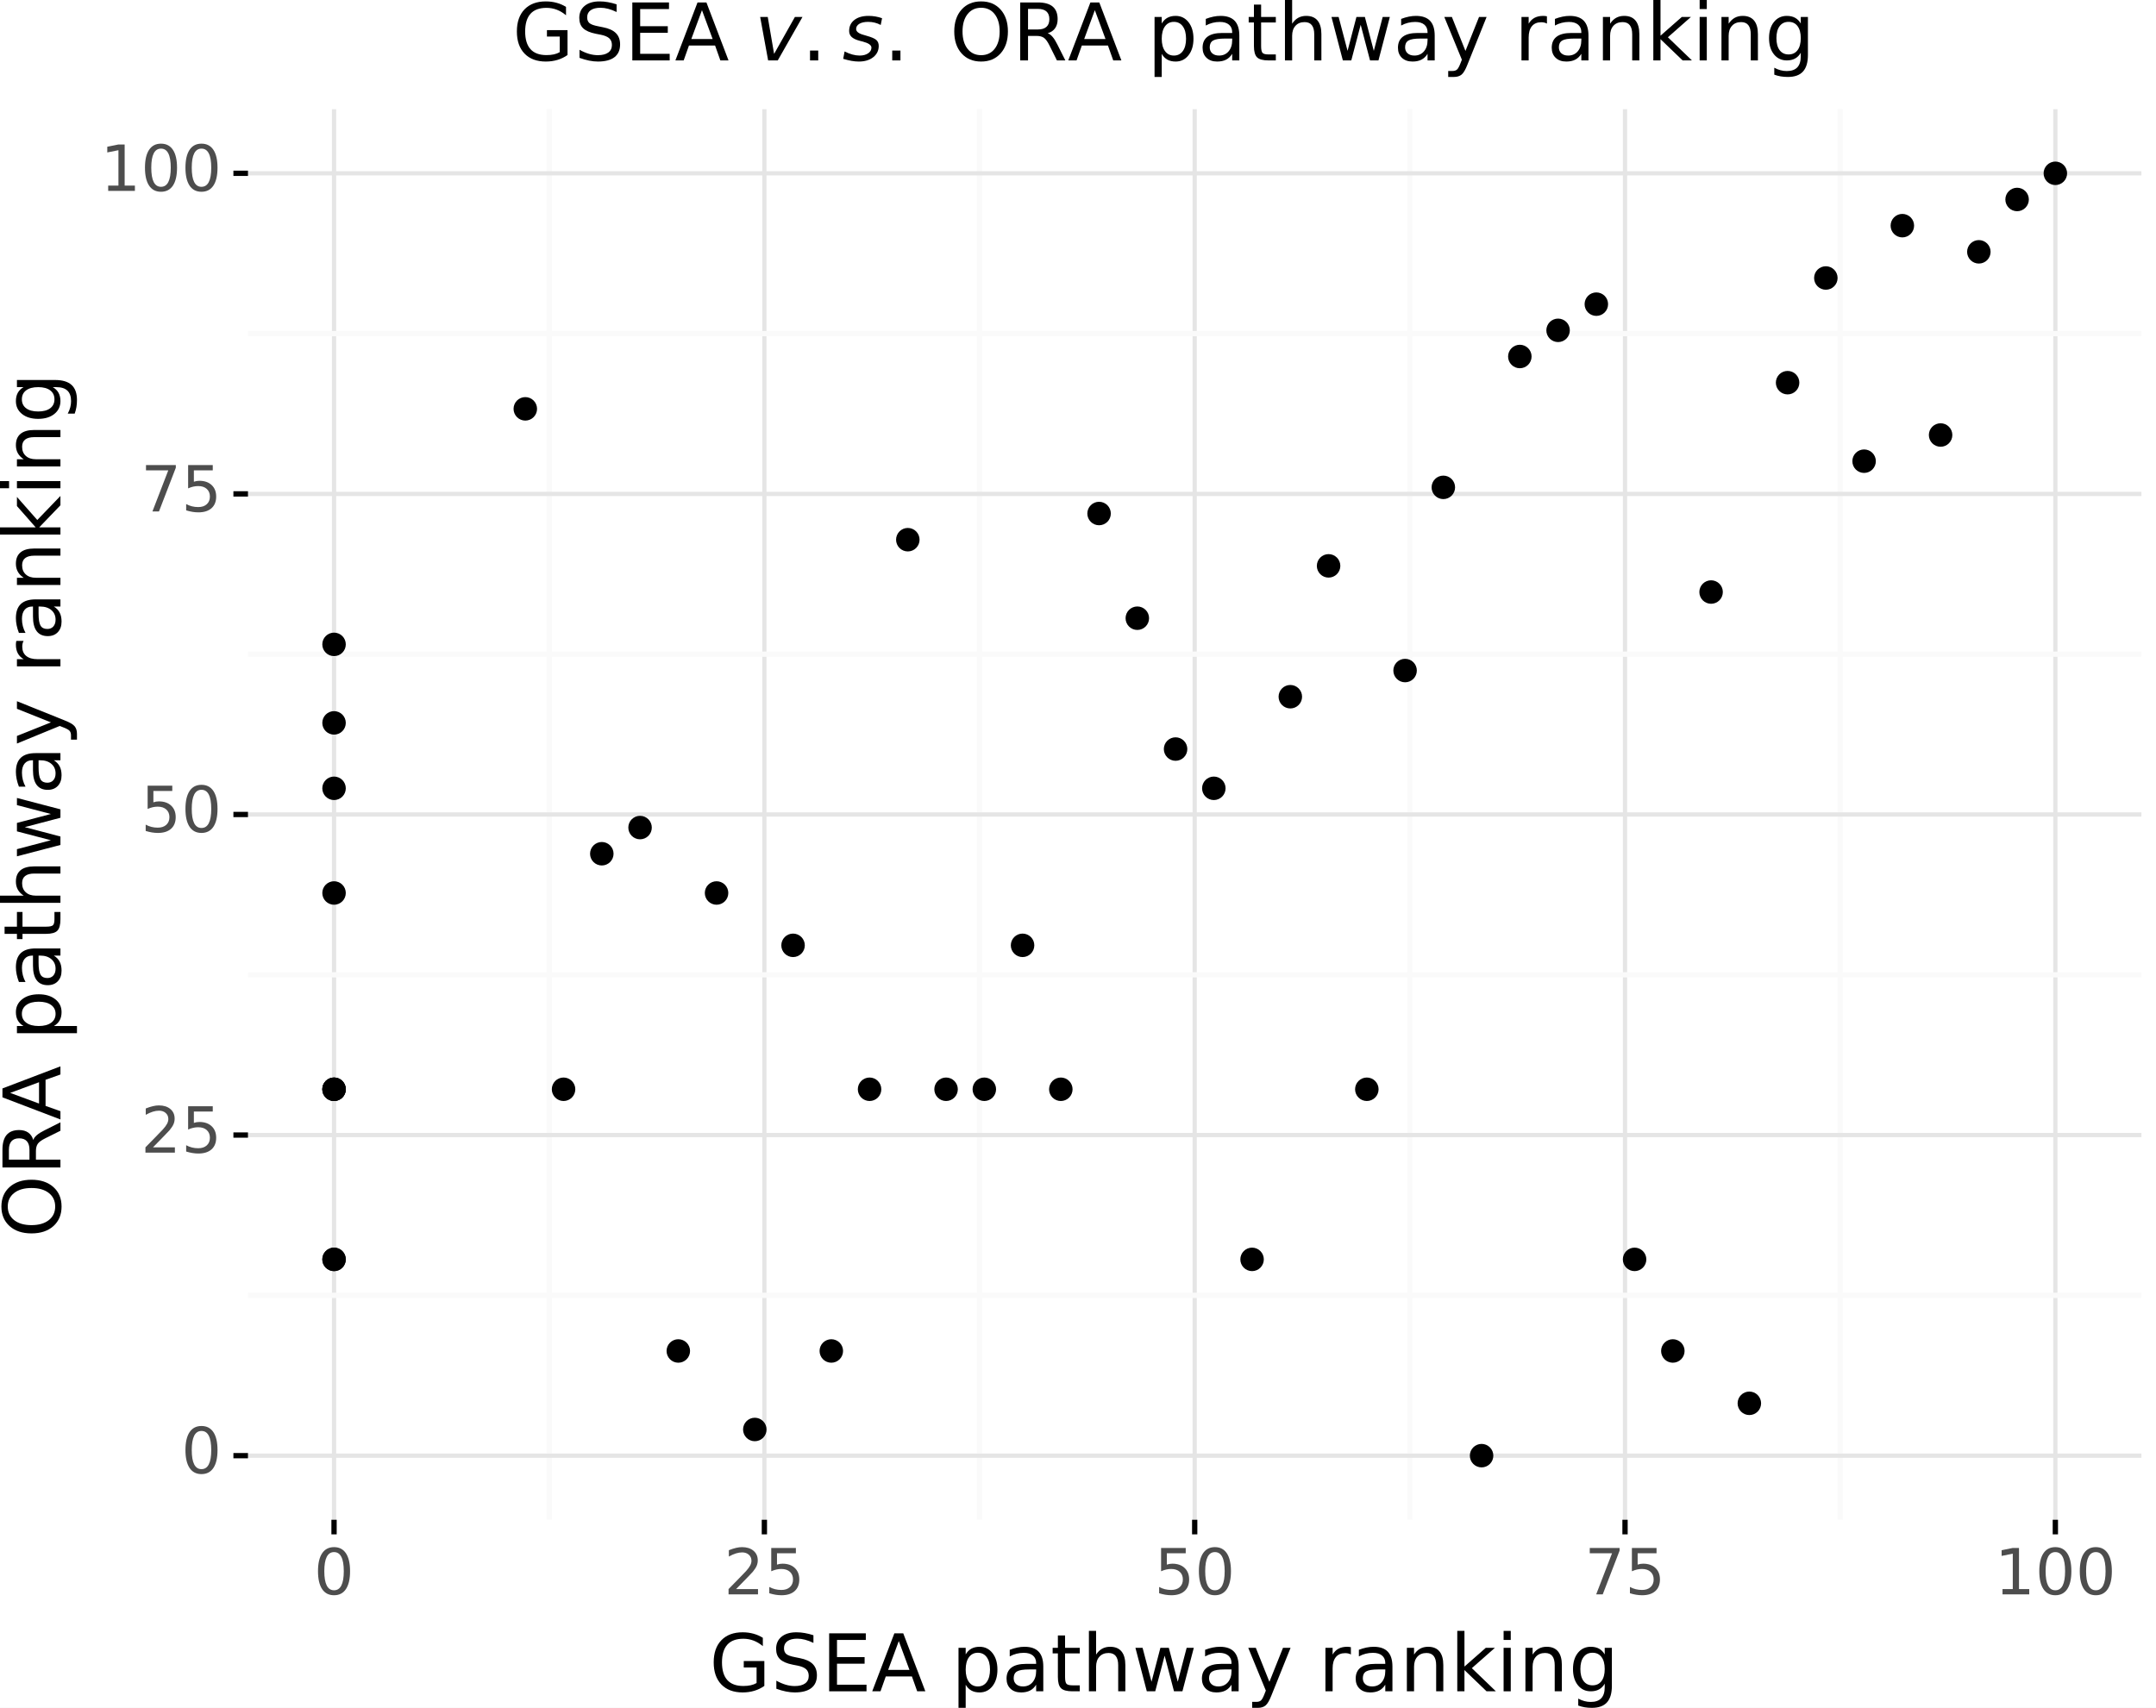 <?xml version="1.0" encoding="utf-8" standalone="no"?>
<!DOCTYPE svg PUBLIC "-//W3C//DTD SVG 1.1//EN"
  "http://www.w3.org/Graphics/SVG/1.1/DTD/svg11.dtd">
<!-- Created with matplotlib (https://matplotlib.org/) -->
<svg height="322.193pt" version="1.1" viewBox="0 0 406.642 322.193" width="406.642pt" xmlns="http://www.w3.org/2000/svg" xmlns:xlink="http://www.w3.org/1999/xlink">
 <rect x="0" y="0" width="406.642" height="322.193" fill="#808080" stroke="none"/>
 <defs>
  <style type="text/css">
*{stroke-linecap:butt;stroke-linejoin:round;}
  </style>
 </defs>
 <g id="figure_1">
  <g id="patch_1">
   <path d="M 0 322.193
L 406.642 322.193
L 406.642 0
L 0 0
z
" style="fill:#ffffff;stroke:#ffffff;stroke-linejoin:miter;"/>
  </g>
  <g id="axes_1">
   <g id="patch_2">
    <path d="M 46.772 286.712
L 403.892 286.712
L 403.892 20.6
L 46.772 20.6
z
" style="fill:none;"/>
   </g>
   <g id="matplotlib.axis_1">
    <g id="xtick_1">
     <g id="line2d_1">
      <path clip-path="url(#p8c2378a7e9)" d="M 63.005 286.712
L 63.005 20.6
" style="fill:none;stroke:#e5e5e5;stroke-width:0.8;"/>
     </g>
     <g id="line2d_2">
      <path d="M 63.005 286.712
" style="fill:none;stroke:#000000;stroke-width:1.5;"/>
      <defs>
       <path d="M 0 0
L 0 2.75
" id="macb64fb151" style="stroke:#000000;"/>
      </defs>
      <g>
       <use style="stroke:#000000;" x="63.005" xlink:href="#macb64fb151" y="286.712"/>
      </g>
     </g>
     <g id="text_1">
      <!-- 0 -->
      <defs>
       <path d="M 31.781 66.406
Q 24.172 66.406 20.328 58.906
Q 16.5 51.422 16.5 36.375
Q 16.5 21.391 20.328 13.891
Q 24.172 6.391 31.781 6.391
Q 39.453 6.391 43.281 13.891
Q 47.125 21.391 47.125 36.375
Q 47.125 51.422 43.281 58.906
Q 39.453 66.406 31.781 66.406
z
M 31.781 74.219
Q 44.047 74.219 50.516 64.516
Q 56.984 54.828 56.984 36.375
Q 56.984 17.969 50.516 8.266
Q 44.047 -1.422 31.781 -1.422
Q 19.531 -1.422 13.062 8.266
Q 6.594 17.969 6.594 36.375
Q 6.594 54.828 13.062 64.516
Q 19.531 74.219 31.781 74.219
z
" id="DejaVuSans-48"/>
      </defs>
      <g style="fill:#4d4d4d;" transform="translate(59.187 300.78)scale(0.12 -0.12)">
       <use xlink:href="#DejaVuSans-48"/>
      </g>
     </g>
    </g>
    <g id="xtick_2">
     <g id="line2d_3">
      <path clip-path="url(#p8c2378a7e9)" d="M 144.169 286.712
L 144.169 20.6
" style="fill:none;stroke:#e5e5e5;stroke-width:0.8;"/>
     </g>
     <g id="line2d_4">
      <path d="M 144.169 286.712
" style="fill:none;stroke:#000000;stroke-width:1.5;"/>
      <g>
       <use style="stroke:#000000;" x="144.169" xlink:href="#macb64fb151" y="286.712"/>
      </g>
     </g>
     <g id="text_2">
      <!-- 25 -->
      <defs>
       <path d="M 19.188 8.297
L 53.609 8.297
L 53.609 0
L 7.328 0
L 7.328 8.297
Q 12.938 14.109 22.625 23.891
Q 32.328 33.688 34.812 36.531
Q 39.547 41.844 41.422 45.531
Q 43.312 49.219 43.312 52.781
Q 43.312 58.594 39.234 62.25
Q 35.156 65.922 28.609 65.922
Q 23.969 65.922 18.812 64.312
Q 13.672 62.703 7.812 59.422
L 7.812 69.391
Q 13.766 71.781 18.938 73
Q 24.125 74.219 28.422 74.219
Q 39.75 74.219 46.484 68.547
Q 53.219 62.891 53.219 53.422
Q 53.219 48.922 51.531 44.891
Q 49.859 40.875 45.406 35.406
Q 44.188 33.984 37.641 27.219
Q 31.109 20.453 19.188 8.297
z
" id="DejaVuSans-50"/>
       <path d="M 10.797 72.906
L 49.516 72.906
L 49.516 64.594
L 19.828 64.594
L 19.828 46.734
Q 21.969 47.469 24.109 47.828
Q 26.266 48.188 28.422 48.188
Q 40.625 48.188 47.75 41.5
Q 54.891 34.812 54.891 23.391
Q 54.891 11.625 47.562 5.094
Q 40.234 -1.422 26.906 -1.422
Q 22.312 -1.422 17.547 -0.641
Q 12.797 0.141 7.719 1.703
L 7.719 11.625
Q 12.109 9.234 16.797 8.062
Q 21.484 6.891 26.703 6.891
Q 35.156 6.891 40.078 11.328
Q 45.016 15.766 45.016 23.391
Q 45.016 31 40.078 35.438
Q 35.156 39.891 26.703 39.891
Q 22.75 39.891 18.812 39.016
Q 14.891 38.141 10.797 36.281
z
" id="DejaVuSans-53"/>
      </defs>
      <g style="fill:#4d4d4d;" transform="translate(136.534 300.78)scale(0.12 -0.12)">
       <use xlink:href="#DejaVuSans-50"/>
       <use x="63.623" xlink:href="#DejaVuSans-53"/>
      </g>
     </g>
    </g>
    <g id="xtick_3">
     <g id="line2d_5">
      <path clip-path="url(#p8c2378a7e9)" d="M 225.332 286.712
L 225.332 20.6
" style="fill:none;stroke:#e5e5e5;stroke-width:0.8;"/>
     </g>
     <g id="line2d_6">
      <path d="M 225.332 286.712
" style="fill:none;stroke:#000000;stroke-width:1.5;"/>
      <g>
       <use style="stroke:#000000;" x="225.332" xlink:href="#macb64fb151" y="286.712"/>
      </g>
     </g>
     <g id="text_3">
      <!-- 50 -->
      <g style="fill:#4d4d4d;" transform="translate(217.697 300.78)scale(0.12 -0.12)">
       <use xlink:href="#DejaVuSans-53"/>
       <use x="63.623" xlink:href="#DejaVuSans-48"/>
      </g>
     </g>
    </g>
    <g id="xtick_4">
     <g id="line2d_7">
      <path clip-path="url(#p8c2378a7e9)" d="M 306.496 286.712
L 306.496 20.6
" style="fill:none;stroke:#e5e5e5;stroke-width:0.8;"/>
     </g>
     <g id="line2d_8">
      <path d="M 306.496 286.712
" style="fill:none;stroke:#000000;stroke-width:1.5;"/>
      <g>
       <use style="stroke:#000000;" x="306.496" xlink:href="#macb64fb151" y="286.712"/>
      </g>
     </g>
     <g id="text_4">
      <!-- 75 -->
      <defs>
       <path d="M 8.203 72.906
L 55.078 72.906
L 55.078 68.703
L 28.609 0
L 18.312 0
L 43.219 64.594
L 8.203 64.594
z
" id="DejaVuSans-55"/>
      </defs>
      <g style="fill:#4d4d4d;" transform="translate(298.861 300.78)scale(0.12 -0.12)">
       <use xlink:href="#DejaVuSans-55"/>
       <use x="63.623" xlink:href="#DejaVuSans-53"/>
      </g>
     </g>
    </g>
    <g id="xtick_5">
     <g id="line2d_9">
      <path clip-path="url(#p8c2378a7e9)" d="M 387.659 286.712
L 387.659 20.6
" style="fill:none;stroke:#e5e5e5;stroke-width:0.8;"/>
     </g>
     <g id="line2d_10">
      <path d="M 387.659 286.712
" style="fill:none;stroke:#000000;stroke-width:1.5;"/>
      <g>
       <use style="stroke:#000000;" x="387.659" xlink:href="#macb64fb151" y="286.712"/>
      </g>
     </g>
     <g id="text_5">
      <!-- 100 -->
      <defs>
       <path d="M 12.406 8.297
L 28.516 8.297
L 28.516 63.922
L 10.984 60.406
L 10.984 69.391
L 28.422 72.906
L 38.281 72.906
L 38.281 8.297
L 54.391 8.297
L 54.391 0
L 12.406 0
z
" id="DejaVuSans-49"/>
      </defs>
      <g style="fill:#4d4d4d;" transform="translate(376.207 300.78)scale(0.12 -0.12)">
       <use xlink:href="#DejaVuSans-49"/>
       <use x="63.623" xlink:href="#DejaVuSans-48"/>
       <use x="127.246" xlink:href="#DejaVuSans-48"/>
      </g>
     </g>
    </g>
    <g id="xtick_6">
     <g id="line2d_11">
      <path clip-path="url(#p8c2378a7e9)" d="M 103.587 286.712
L 103.587 20.6
" style="fill:none;stroke:#fafafa;"/>
     </g>
     <g id="line2d_12">
      <path d="M 103.587 286.712
" style="fill:none;stroke:#000000;stroke-width:1.5;"/>
     </g>
    </g>
    <g id="xtick_7">
     <g id="line2d_13">
      <path clip-path="url(#p8c2378a7e9)" d="M 184.75 286.712
L 184.75 20.6
" style="fill:none;stroke:#fafafa;"/>
     </g>
     <g id="line2d_14">
      <path d="M 184.75 286.712
" style="fill:none;stroke:#000000;stroke-width:1.5;"/>
     </g>
    </g>
    <g id="xtick_8">
     <g id="line2d_15">
      <path clip-path="url(#p8c2378a7e9)" d="M 265.914 286.712
L 265.914 20.6
" style="fill:none;stroke:#fafafa;"/>
     </g>
     <g id="line2d_16">
      <path d="M 265.914 286.712
" style="fill:none;stroke:#000000;stroke-width:1.5;"/>
     </g>
    </g>
    <g id="xtick_9">
     <g id="line2d_17">
      <path clip-path="url(#p8c2378a7e9)" d="M 347.078 286.712
L 347.078 20.6
" style="fill:none;stroke:#fafafa;"/>
     </g>
     <g id="line2d_18">
      <path d="M 347.078 286.712
" style="fill:none;stroke:#000000;stroke-width:1.5;"/>
     </g>
    </g>
    <g id="text_6">
     <!-- GSEA pathway ranking -->
     <defs>
      <path d="M 59.516 10.406
L 59.516 29.984
L 43.406 29.984
L 43.406 38.094
L 69.281 38.094
L 69.281 6.781
Q 63.578 2.734 56.688 0.656
Q 49.812 -1.422 42 -1.422
Q 24.906 -1.422 15.25 8.562
Q 5.609 18.562 5.609 36.375
Q 5.609 54.25 15.25 64.234
Q 24.906 74.219 42 74.219
Q 49.125 74.219 55.547 72.453
Q 61.969 70.703 67.391 67.281
L 67.391 56.781
Q 61.922 61.422 55.766 63.766
Q 49.609 66.109 42.828 66.109
Q 29.438 66.109 22.719 58.641
Q 16.016 51.172 16.016 36.375
Q 16.016 21.625 22.719 14.156
Q 29.438 6.688 42.828 6.688
Q 48.047 6.688 52.141 7.594
Q 56.25 8.5 59.516 10.406
z
" id="DejaVuSans-71"/>
      <path d="M 53.516 70.516
L 53.516 60.891
Q 47.906 63.578 42.922 64.891
Q 37.938 66.219 33.297 66.219
Q 25.25 66.219 20.875 63.094
Q 16.5 59.969 16.5 54.203
Q 16.5 49.359 19.406 46.891
Q 22.312 44.438 30.422 42.922
L 36.375 41.703
Q 47.406 39.594 52.656 34.297
Q 57.906 29 57.906 20.125
Q 57.906 9.516 50.797 4.047
Q 43.703 -1.422 29.984 -1.422
Q 24.812 -1.422 18.969 -0.25
Q 13.141 0.922 6.891 3.219
L 6.891 13.375
Q 12.891 10.016 18.656 8.297
Q 24.422 6.594 29.984 6.594
Q 38.422 6.594 43.016 9.906
Q 47.609 13.234 47.609 19.391
Q 47.609 24.75 44.312 27.781
Q 41.016 30.812 33.5 32.328
L 27.484 33.5
Q 16.453 35.688 11.516 40.375
Q 6.594 45.062 6.594 53.422
Q 6.594 63.094 13.406 68.656
Q 20.219 74.219 32.172 74.219
Q 37.312 74.219 42.625 73.281
Q 47.953 72.359 53.516 70.516
z
" id="DejaVuSans-83"/>
      <path d="M 9.812 72.906
L 55.906 72.906
L 55.906 64.594
L 19.672 64.594
L 19.672 43.016
L 54.391 43.016
L 54.391 34.719
L 19.672 34.719
L 19.672 8.297
L 56.781 8.297
L 56.781 0
L 9.812 0
z
" id="DejaVuSans-69"/>
      <path d="M 34.188 63.188
L 20.797 26.906
L 47.609 26.906
z
M 28.609 72.906
L 39.797 72.906
L 67.578 0
L 57.328 0
L 50.688 18.703
L 17.828 18.703
L 11.188 0
L 0.781 0
z
" id="DejaVuSans-65"/>
      <path id="DejaVuSans-32"/>
      <path d="M 18.109 8.203
L 18.109 -20.797
L 9.078 -20.797
L 9.078 54.688
L 18.109 54.688
L 18.109 46.391
Q 20.953 51.266 25.266 53.625
Q 29.594 56 35.594 56
Q 45.562 56 51.781 48.094
Q 58.016 40.188 58.016 27.297
Q 58.016 14.406 51.781 6.484
Q 45.562 -1.422 35.594 -1.422
Q 29.594 -1.422 25.266 0.953
Q 20.953 3.328 18.109 8.203
z
M 48.688 27.297
Q 48.688 37.203 44.609 42.844
Q 40.531 48.484 33.406 48.484
Q 26.266 48.484 22.188 42.844
Q 18.109 37.203 18.109 27.297
Q 18.109 17.391 22.188 11.75
Q 26.266 6.109 33.406 6.109
Q 40.531 6.109 44.609 11.75
Q 48.688 17.391 48.688 27.297
z
" id="DejaVuSans-112"/>
      <path d="M 34.281 27.484
Q 23.391 27.484 19.188 25
Q 14.984 22.516 14.984 16.5
Q 14.984 11.719 18.141 8.906
Q 21.297 6.109 26.703 6.109
Q 34.188 6.109 38.703 11.406
Q 43.219 16.703 43.219 25.484
L 43.219 27.484
z
M 52.203 31.203
L 52.203 0
L 43.219 0
L 43.219 8.297
Q 40.141 3.328 35.547 0.953
Q 30.953 -1.422 24.312 -1.422
Q 15.922 -1.422 10.953 3.297
Q 6 8.016 6 15.922
Q 6 25.141 12.172 29.828
Q 18.359 34.516 30.609 34.516
L 43.219 34.516
L 43.219 35.406
Q 43.219 41.609 39.141 45
Q 35.062 48.391 27.688 48.391
Q 23 48.391 18.547 47.266
Q 14.109 46.141 10.016 43.891
L 10.016 52.203
Q 14.938 54.109 19.578 55.047
Q 24.219 56 28.609 56
Q 40.484 56 46.344 49.844
Q 52.203 43.703 52.203 31.203
z
" id="DejaVuSans-97"/>
      <path d="M 18.312 70.219
L 18.312 54.688
L 36.812 54.688
L 36.812 47.703
L 18.312 47.703
L 18.312 18.016
Q 18.312 11.328 20.141 9.422
Q 21.969 7.516 27.594 7.516
L 36.812 7.516
L 36.812 0
L 27.594 0
Q 17.188 0 13.234 3.875
Q 9.281 7.766 9.281 18.016
L 9.281 47.703
L 2.688 47.703
L 2.688 54.688
L 9.281 54.688
L 9.281 70.219
z
" id="DejaVuSans-116"/>
      <path d="M 54.891 33.016
L 54.891 0
L 45.906 0
L 45.906 32.719
Q 45.906 40.484 42.875 44.328
Q 39.844 48.188 33.797 48.188
Q 26.516 48.188 22.312 43.547
Q 18.109 38.922 18.109 30.906
L 18.109 0
L 9.078 0
L 9.078 75.984
L 18.109 75.984
L 18.109 46.188
Q 21.344 51.125 25.703 53.562
Q 30.078 56 35.797 56
Q 45.219 56 50.047 50.172
Q 54.891 44.344 54.891 33.016
z
" id="DejaVuSans-104"/>
      <path d="M 4.203 54.688
L 13.188 54.688
L 24.422 12.016
L 35.594 54.688
L 46.188 54.688
L 57.422 12.016
L 68.609 54.688
L 77.594 54.688
L 63.281 0
L 52.688 0
L 40.922 44.828
L 29.109 0
L 18.5 0
z
" id="DejaVuSans-119"/>
      <path d="M 32.172 -5.078
Q 28.375 -14.844 24.75 -17.812
Q 21.141 -20.797 15.094 -20.797
L 7.906 -20.797
L 7.906 -13.281
L 13.188 -13.281
Q 16.891 -13.281 18.938 -11.516
Q 21 -9.766 23.484 -3.219
L 25.094 0.875
L 2.984 54.688
L 12.5 54.688
L 29.594 11.922
L 46.688 54.688
L 56.203 54.688
z
" id="DejaVuSans-121"/>
      <path d="M 41.109 46.297
Q 39.594 47.172 37.812 47.578
Q 36.031 48 33.891 48
Q 26.266 48 22.188 43.047
Q 18.109 38.094 18.109 28.812
L 18.109 0
L 9.078 0
L 9.078 54.688
L 18.109 54.688
L 18.109 46.188
Q 20.953 51.172 25.484 53.578
Q 30.031 56 36.531 56
Q 37.453 56 38.578 55.875
Q 39.703 55.766 41.062 55.516
z
" id="DejaVuSans-114"/>
      <path d="M 54.891 33.016
L 54.891 0
L 45.906 0
L 45.906 32.719
Q 45.906 40.484 42.875 44.328
Q 39.844 48.188 33.797 48.188
Q 26.516 48.188 22.312 43.547
Q 18.109 38.922 18.109 30.906
L 18.109 0
L 9.078 0
L 9.078 54.688
L 18.109 54.688
L 18.109 46.188
Q 21.344 51.125 25.703 53.562
Q 30.078 56 35.797 56
Q 45.219 56 50.047 50.172
Q 54.891 44.344 54.891 33.016
z
" id="DejaVuSans-110"/>
      <path d="M 9.078 75.984
L 18.109 75.984
L 18.109 31.109
L 44.922 54.688
L 56.391 54.688
L 27.391 29.109
L 57.625 0
L 45.906 0
L 18.109 26.703
L 18.109 0
L 9.078 0
z
" id="DejaVuSans-107"/>
      <path d="M 9.422 54.688
L 18.406 54.688
L 18.406 0
L 9.422 0
z
M 9.422 75.984
L 18.406 75.984
L 18.406 64.594
L 9.422 64.594
z
" id="DejaVuSans-105"/>
      <path d="M 45.406 27.984
Q 45.406 37.75 41.375 43.109
Q 37.359 48.484 30.078 48.484
Q 22.859 48.484 18.828 43.109
Q 14.797 37.75 14.797 27.984
Q 14.797 18.266 18.828 12.891
Q 22.859 7.516 30.078 7.516
Q 37.359 7.516 41.375 12.891
Q 45.406 18.266 45.406 27.984
z
M 54.391 6.781
Q 54.391 -7.172 48.188 -13.984
Q 42 -20.797 29.203 -20.797
Q 24.469 -20.797 20.266 -20.094
Q 16.062 -19.391 12.109 -17.922
L 12.109 -9.188
Q 16.062 -11.328 19.922 -12.344
Q 23.781 -13.375 27.781 -13.375
Q 36.625 -13.375 41.016 -8.766
Q 45.406 -4.156 45.406 5.172
L 45.406 9.625
Q 42.625 4.781 38.281 2.391
Q 33.938 0 27.875 0
Q 17.828 0 11.672 7.656
Q 5.516 15.328 5.516 27.984
Q 5.516 40.672 11.672 48.328
Q 17.828 56 27.875 56
Q 33.938 56 38.281 53.609
Q 42.625 51.219 45.406 46.391
L 45.406 54.688
L 54.391 54.688
z
" id="DejaVuSans-103"/>
     </defs>
     <g transform="translate(133.77 319.073)scale(0.15 -0.15)">
      <use xlink:href="#DejaVuSans-71"/>
      <use x="77.49" xlink:href="#DejaVuSans-83"/>
      <use x="140.967" xlink:href="#DejaVuSans-69"/>
      <use x="204.15" xlink:href="#DejaVuSans-65"/>
      <use x="272.559" xlink:href="#DejaVuSans-32"/>
      <use x="304.346" xlink:href="#DejaVuSans-112"/>
      <use x="367.822" xlink:href="#DejaVuSans-97"/>
      <use x="429.102" xlink:href="#DejaVuSans-116"/>
      <use x="468.311" xlink:href="#DejaVuSans-104"/>
      <use x="531.689" xlink:href="#DejaVuSans-119"/>
      <use x="613.477" xlink:href="#DejaVuSans-97"/>
      <use x="674.756" xlink:href="#DejaVuSans-121"/>
      <use x="733.936" xlink:href="#DejaVuSans-32"/>
      <use x="765.723" xlink:href="#DejaVuSans-114"/>
      <use x="806.836" xlink:href="#DejaVuSans-97"/>
      <use x="868.115" xlink:href="#DejaVuSans-110"/>
      <use x="931.494" xlink:href="#DejaVuSans-107"/>
      <use x="989.404" xlink:href="#DejaVuSans-105"/>
      <use x="1017.188" xlink:href="#DejaVuSans-110"/>
      <use x="1080.566" xlink:href="#DejaVuSans-103"/>
     </g>
    </g>
   </g>
   <g id="matplotlib.axis_2">
    <g id="ytick_1">
     <g id="line2d_19">
      <path clip-path="url(#p8c2378a7e9)" d="M 46.772 274.616
L 403.892 274.616
" style="fill:none;stroke:#e5e5e5;stroke-width:0.8;"/>
     </g>
     <g id="line2d_20">
      <path d="M 46.772 274.616
" style="fill:none;stroke:#000000;stroke-width:1.5;"/>
      <defs>
       <path d="M 0 0
L -2.75 0
" id="m50f7ee6698" style="stroke:#000000;"/>
      </defs>
      <g>
       <use style="stroke:#000000;" x="46.772" xlink:href="#m50f7ee6698" y="274.616"/>
      </g>
     </g>
     <g id="text_7">
      <!-- 0 -->
      <g style="fill:#4d4d4d;" transform="translate(34.187 277.927)scale(0.12 -0.12)">
       <use xlink:href="#DejaVuSans-48"/>
      </g>
     </g>
    </g>
    <g id="ytick_2">
     <g id="line2d_21">
      <path clip-path="url(#p8c2378a7e9)" d="M 46.772 214.136
L 403.892 214.136
" style="fill:none;stroke:#e5e5e5;stroke-width:0.8;"/>
     </g>
     <g id="line2d_22">
      <path d="M 46.772 214.136
" style="fill:none;stroke:#000000;stroke-width:1.5;"/>
      <g>
       <use style="stroke:#000000;" x="46.772" xlink:href="#m50f7ee6698" y="214.136"/>
      </g>
     </g>
     <g id="text_8">
      <!-- 25 -->
      <g style="fill:#4d4d4d;" transform="translate(26.552 217.447)scale(0.12 -0.12)">
       <use xlink:href="#DejaVuSans-50"/>
       <use x="63.623" xlink:href="#DejaVuSans-53"/>
      </g>
     </g>
    </g>
    <g id="ytick_3">
     <g id="line2d_23">
      <path clip-path="url(#p8c2378a7e9)" d="M 46.772 153.656
L 403.892 153.656
" style="fill:none;stroke:#e5e5e5;stroke-width:0.8;"/>
     </g>
     <g id="line2d_24">
      <path d="M 46.772 153.656
" style="fill:none;stroke:#000000;stroke-width:1.5;"/>
      <g>
       <use style="stroke:#000000;" x="46.772" xlink:href="#m50f7ee6698" y="153.656"/>
      </g>
     </g>
     <g id="text_9">
      <!-- 50 -->
      <g style="fill:#4d4d4d;" transform="translate(26.552 156.967)scale(0.12 -0.12)">
       <use xlink:href="#DejaVuSans-53"/>
       <use x="63.623" xlink:href="#DejaVuSans-48"/>
      </g>
     </g>
    </g>
    <g id="ytick_4">
     <g id="line2d_25">
      <path clip-path="url(#p8c2378a7e9)" d="M 46.772 93.176
L 403.892 93.176
" style="fill:none;stroke:#e5e5e5;stroke-width:0.8;"/>
     </g>
     <g id="line2d_26">
      <path d="M 46.772 93.176
" style="fill:none;stroke:#000000;stroke-width:1.5;"/>
      <g>
       <use style="stroke:#000000;" x="46.772" xlink:href="#m50f7ee6698" y="93.176"/>
      </g>
     </g>
     <g id="text_10">
      <!-- 75 -->
      <g style="fill:#4d4d4d;" transform="translate(26.552 96.487)scale(0.12 -0.12)">
       <use xlink:href="#DejaVuSans-55"/>
       <use x="63.623" xlink:href="#DejaVuSans-53"/>
      </g>
     </g>
    </g>
    <g id="ytick_5">
     <g id="line2d_27">
      <path clip-path="url(#p8c2378a7e9)" d="M 46.772 32.696
L 403.892 32.696
" style="fill:none;stroke:#e5e5e5;stroke-width:0.8;"/>
     </g>
     <g id="line2d_28">
      <path d="M 46.772 32.696
" style="fill:none;stroke:#000000;stroke-width:1.5;"/>
      <g>
       <use style="stroke:#000000;" x="46.772" xlink:href="#m50f7ee6698" y="32.696"/>
      </g>
     </g>
     <g id="text_11">
      <!-- 100 -->
      <g style="fill:#4d4d4d;" transform="translate(18.917 36.007)scale(0.12 -0.12)">
       <use xlink:href="#DejaVuSans-49"/>
       <use x="63.623" xlink:href="#DejaVuSans-48"/>
       <use x="127.246" xlink:href="#DejaVuSans-48"/>
      </g>
     </g>
    </g>
    <g id="ytick_6">
     <g id="line2d_29">
      <path clip-path="url(#p8c2378a7e9)" d="M 46.772 244.376
L 403.892 244.376
" style="fill:none;stroke:#fafafa;"/>
     </g>
     <g id="line2d_30">
      <path d="M 46.772 244.376
" style="fill:none;stroke:#000000;stroke-width:1.5;"/>
     </g>
    </g>
    <g id="ytick_7">
     <g id="line2d_31">
      <path clip-path="url(#p8c2378a7e9)" d="M 46.772 183.896
L 403.892 183.896
" style="fill:none;stroke:#fafafa;"/>
     </g>
     <g id="line2d_32">
      <path d="M 46.772 183.896
" style="fill:none;stroke:#000000;stroke-width:1.5;"/>
     </g>
    </g>
    <g id="ytick_8">
     <g id="line2d_33">
      <path clip-path="url(#p8c2378a7e9)" d="M 46.772 123.416
L 403.892 123.416
" style="fill:none;stroke:#fafafa;"/>
     </g>
     <g id="line2d_34">
      <path d="M 46.772 123.416
" style="fill:none;stroke:#000000;stroke-width:1.5;"/>
     </g>
    </g>
    <g id="ytick_9">
     <g id="line2d_35">
      <path clip-path="url(#p8c2378a7e9)" d="M 46.772 62.936
L 403.892 62.936
" style="fill:none;stroke:#fafafa;"/>
     </g>
     <g id="line2d_36">
      <path d="M 46.772 62.936
" style="fill:none;stroke:#000000;stroke-width:1.5;"/>
     </g>
    </g>
    <g id="text_12">
     <!-- ORA pathway ranking -->
     <defs>
      <path d="M 39.406 66.219
Q 28.656 66.219 22.328 58.203
Q 16.016 50.203 16.016 36.375
Q 16.016 22.609 22.328 14.594
Q 28.656 6.594 39.406 6.594
Q 50.141 6.594 56.422 14.594
Q 62.703 22.609 62.703 36.375
Q 62.703 50.203 56.422 58.203
Q 50.141 66.219 39.406 66.219
z
M 39.406 74.219
Q 54.734 74.219 63.906 63.938
Q 73.094 53.656 73.094 36.375
Q 73.094 19.141 63.906 8.859
Q 54.734 -1.422 39.406 -1.422
Q 24.031 -1.422 14.812 8.828
Q 5.609 19.094 5.609 36.375
Q 5.609 53.656 14.812 63.938
Q 24.031 74.219 39.406 74.219
z
" id="DejaVuSans-79"/>
      <path d="M 44.391 34.188
Q 47.562 33.109 50.562 29.594
Q 53.562 26.078 56.594 19.922
L 66.609 0
L 56 0
L 46.688 18.703
Q 43.062 26.031 39.672 28.422
Q 36.281 30.812 30.422 30.812
L 19.672 30.812
L 19.672 0
L 9.812 0
L 9.812 72.906
L 32.078 72.906
Q 44.578 72.906 50.734 67.672
Q 56.891 62.453 56.891 51.906
Q 56.891 45.016 53.688 40.469
Q 50.484 35.938 44.391 34.188
z
M 19.672 64.797
L 19.672 38.922
L 32.078 38.922
Q 39.203 38.922 42.844 42.219
Q 46.484 45.516 46.484 51.906
Q 46.484 58.297 42.844 61.547
Q 39.203 64.797 32.078 64.797
z
" id="DejaVuSans-82"/>
     </defs>
     <g transform="translate(11.398 233.529)rotate(-90)scale(0.15 -0.15)">
      <use xlink:href="#DejaVuSans-79"/>
      <use x="78.711" xlink:href="#DejaVuSans-82"/>
      <use x="148.131" xlink:href="#DejaVuSans-65"/>
      <use x="216.539" xlink:href="#DejaVuSans-32"/>
      <use x="248.326" xlink:href="#DejaVuSans-112"/>
      <use x="311.803" xlink:href="#DejaVuSans-97"/>
      <use x="373.082" xlink:href="#DejaVuSans-116"/>
      <use x="412.291" xlink:href="#DejaVuSans-104"/>
      <use x="475.67" xlink:href="#DejaVuSans-119"/>
      <use x="557.457" xlink:href="#DejaVuSans-97"/>
      <use x="618.736" xlink:href="#DejaVuSans-121"/>
      <use x="677.916" xlink:href="#DejaVuSans-32"/>
      <use x="709.703" xlink:href="#DejaVuSans-114"/>
      <use x="750.816" xlink:href="#DejaVuSans-97"/>
      <use x="812.096" xlink:href="#DejaVuSans-110"/>
      <use x="875.475" xlink:href="#DejaVuSans-107"/>
      <use x="933.385" xlink:href="#DejaVuSans-105"/>
      <use x="961.168" xlink:href="#DejaVuSans-110"/>
      <use x="1024.547" xlink:href="#DejaVuSans-103"/>
     </g>
    </g>
   </g>
   <g id="PathCollection_1">
    <path clip-path="url(#p8c2378a7e9)" d="M 149.579 180.114
C 150.05 180.114 150.5 179.927 150.833 179.595
C 151.165 179.262 151.352 178.812 151.352 178.341
C 151.352 177.871 151.165 177.421 150.833 177.088
C 150.5 176.756 150.05 176.569 149.579 176.569
C 149.109 176.569 148.659 176.756 148.326 177.088
C 147.994 177.421 147.807 177.871 147.807 178.341
C 147.807 178.812 147.994 179.262 148.326 179.595
C 148.659 179.927 149.109 180.114 149.579 180.114
z
" style="stroke:#000000;stroke-width:0.886;"/>
    <path clip-path="url(#p8c2378a7e9)" d="M 63.005 239.36
C 63.475 239.36 63.926 239.173 64.258 238.841
C 64.591 238.508 64.777 238.057 64.777 237.587
C 64.777 237.117 64.591 236.666 64.258 236.334
C 63.926 236.002 63.475 235.815 63.005 235.815
C 62.535 235.815 62.084 236.002 61.752 236.334
C 61.419 236.666 61.232 237.117 61.232 237.587
C 61.232 238.057 61.419 238.508 61.752 238.841
C 62.084 239.173 62.535 239.36 63.005 239.36
z
" style="stroke:#000000;stroke-width:0.886;"/>
    <path clip-path="url(#p8c2378a7e9)" d="M 142.365 271.451
C 142.835 271.451 143.286 271.264 143.618 270.932
C 143.951 270.6 144.137 270.149 144.137 269.679
C 144.137 269.209 143.951 268.758 143.618 268.425
C 143.286 268.093 142.835 267.906 142.365 267.906
C 141.895 267.906 141.444 268.093 141.112 268.425
C 140.779 268.758 140.592 269.209 140.592 269.679
C 140.592 270.149 140.779 270.6 141.112 270.932
C 141.444 271.264 141.895 271.451 142.365 271.451
z
" style="stroke:#000000;stroke-width:0.886;"/>
    <path clip-path="url(#p8c2378a7e9)" d="M 286.656 69.028
C 287.126 69.028 287.577 68.841 287.909 68.509
C 288.242 68.177 288.428 67.726 288.428 67.256
C 288.428 66.786 288.242 66.335 287.909 66.002
C 287.577 65.67 287.126 65.483 286.656 65.483
C 286.186 65.483 285.735 65.67 285.403 66.002
C 285.07 66.335 284.883 66.786 284.883 67.256
C 284.883 67.726 285.07 68.177 285.403 68.509
C 285.735 68.841 286.186 69.028 286.656 69.028
z
" style="stroke:#000000;stroke-width:0.886;"/>
    <path clip-path="url(#p8c2378a7e9)" d="M 373.23 49.28
C 373.7 49.28 374.151 49.093 374.484 48.761
C 374.816 48.428 375.003 47.977 375.003 47.507
C 375.003 47.037 374.816 46.586 374.484 46.254
C 374.151 45.922 373.7 45.735 373.23 45.735
C 372.76 45.735 372.309 45.922 371.977 46.254
C 371.645 46.586 371.458 47.037 371.458 47.507
C 371.458 47.977 371.645 48.428 371.977 48.761
C 372.309 49.093 372.76 49.28 373.23 49.28
z
" style="stroke:#000000;stroke-width:0.886;"/>
    <path clip-path="url(#p8c2378a7e9)" d="M 99.078 78.903
C 99.548 78.903 99.999 78.716 100.331 78.383
C 100.663 78.051 100.85 77.6 100.85 77.13
C 100.85 76.66 100.663 76.209 100.331 75.877
C 99.999 75.544 99.548 75.358 99.078 75.358
C 98.608 75.358 98.157 75.544 97.824 75.877
C 97.492 76.209 97.305 76.66 97.305 77.13
C 97.305 77.6 97.492 78.051 97.824 78.383
C 98.157 78.716 98.608 78.903 99.078 78.903
z
" style="stroke:#000000;stroke-width:0.886;"/>
    <path clip-path="url(#p8c2378a7e9)" d="M 63.005 123.337
C 63.475 123.337 63.926 123.15 64.258 122.818
C 64.591 122.485 64.777 122.034 64.777 121.564
C 64.777 121.094 64.591 120.643 64.258 120.311
C 63.926 119.979 63.475 119.792 63.005 119.792
C 62.535 119.792 62.084 119.979 61.752 120.311
C 61.419 120.643 61.232 121.094 61.232 121.564
C 61.232 122.034 61.419 122.485 61.752 122.818
C 62.084 123.15 62.535 123.337 63.005 123.337
z
" style="stroke:#000000;stroke-width:0.886;"/>
    <path clip-path="url(#p8c2378a7e9)" d="M 171.223 103.588
C 171.693 103.588 172.144 103.401 172.476 103.069
C 172.809 102.737 172.996 102.286 172.996 101.816
C 172.996 101.346 172.809 100.895 172.476 100.562
C 172.144 100.23 171.693 100.043 171.223 100.043
C 170.753 100.043 170.302 100.23 169.97 100.562
C 169.637 100.895 169.451 101.346 169.451 101.816
C 169.451 102.286 169.637 102.737 169.97 103.069
C 170.302 103.401 170.753 103.588 171.223 103.588
z
" style="stroke:#000000;stroke-width:0.886;"/>
    <path clip-path="url(#p8c2378a7e9)" d="M 113.507 162.834
C 113.977 162.834 114.428 162.647 114.76 162.315
C 115.092 161.982 115.279 161.532 115.279 161.061
C 115.279 160.591 115.092 160.141 114.76 159.808
C 114.428 159.476 113.977 159.289 113.507 159.289
C 113.037 159.289 112.586 159.476 112.253 159.808
C 111.921 160.141 111.734 160.591 111.734 161.061
C 111.734 161.532 111.921 161.982 112.253 162.315
C 112.586 162.647 113.037 162.834 113.507 162.834
z
" style="stroke:#000000;stroke-width:0.886;"/>
    <path clip-path="url(#p8c2378a7e9)" d="M 387.659 34.468
C 388.13 34.468 388.58 34.281 388.913 33.949
C 389.245 33.617 389.432 33.166 389.432 32.696
C 389.432 32.226 389.245 31.775 388.913 31.442
C 388.58 31.11 388.13 30.923 387.659 30.923
C 387.189 30.923 386.739 31.11 386.406 31.442
C 386.074 31.775 385.887 32.226 385.887 32.696
C 385.887 33.166 386.074 33.617 386.406 33.949
C 386.739 34.281 387.189 34.468 387.659 34.468
z
" style="stroke:#000000;stroke-width:0.886;"/>
    <path clip-path="url(#p8c2378a7e9)" d="M 228.939 150.491
C 229.41 150.491 229.86 150.304 230.193 149.972
C 230.525 149.64 230.712 149.189 230.712 148.719
C 230.712 148.249 230.525 147.798 230.193 147.465
C 229.86 147.133 229.41 146.946 228.939 146.946
C 228.469 146.946 228.019 147.133 227.686 147.465
C 227.354 147.798 227.167 148.249 227.167 148.719
C 227.167 149.189 227.354 149.64 227.686 149.972
C 228.019 150.304 228.469 150.491 228.939 150.491
z
" style="stroke:#000000;stroke-width:0.886;"/>
    <path clip-path="url(#p8c2378a7e9)" d="M 272.227 93.714
C 272.697 93.714 273.148 93.527 273.48 93.195
C 273.812 92.862 273.999 92.412 273.999 91.941
C 273.999 91.471 273.812 91.021 273.48 90.688
C 273.148 90.356 272.697 90.169 272.227 90.169
C 271.757 90.169 271.306 90.356 270.973 90.688
C 270.641 91.021 270.454 91.471 270.454 91.941
C 270.454 92.412 270.641 92.862 270.973 93.195
C 271.306 93.527 271.757 93.714 272.227 93.714
z
" style="stroke:#000000;stroke-width:0.886;"/>
    <path clip-path="url(#p8c2378a7e9)" d="M 63.005 150.491
C 63.475 150.491 63.926 150.304 64.258 149.972
C 64.591 149.64 64.777 149.189 64.777 148.719
C 64.777 148.249 64.591 147.798 64.258 147.465
C 63.926 147.133 63.475 146.946 63.005 146.946
C 62.535 146.946 62.084 147.133 61.752 147.465
C 61.419 147.798 61.232 148.249 61.232 148.719
C 61.232 149.189 61.419 149.64 61.752 149.972
C 62.084 150.304 62.535 150.491 63.005 150.491
z
" style="stroke:#000000;stroke-width:0.886;"/>
    <path clip-path="url(#p8c2378a7e9)" d="M 120.721 157.897
C 121.191 157.897 121.642 157.71 121.975 157.378
C 122.307 157.045 122.494 156.594 122.494 156.124
C 122.494 155.654 122.307 155.203 121.975 154.871
C 121.642 154.539 121.191 154.352 120.721 154.352
C 120.251 154.352 119.8 154.539 119.468 154.871
C 119.136 155.203 118.949 155.654 118.949 156.124
C 118.949 156.594 119.136 157.045 119.468 157.378
C 119.8 157.71 120.251 157.897 120.721 157.897
z
" style="stroke:#000000;stroke-width:0.886;"/>
    <path clip-path="url(#p8c2378a7e9)" d="M 63.005 170.24
C 63.475 170.24 63.926 170.053 64.258 169.721
C 64.591 169.388 64.777 168.937 64.777 168.467
C 64.777 167.997 64.591 167.546 64.258 167.214
C 63.926 166.882 63.475 166.695 63.005 166.695
C 62.535 166.695 62.084 166.882 61.752 167.214
C 61.419 167.546 61.232 167.997 61.232 168.467
C 61.232 168.937 61.419 169.388 61.752 169.721
C 62.084 170.053 62.535 170.24 63.005 170.24
z
" style="stroke:#000000;stroke-width:0.886;"/>
    <path clip-path="url(#p8c2378a7e9)" d="M 380.445 39.405
C 380.915 39.405 381.366 39.219 381.698 38.886
C 382.031 38.554 382.217 38.103 382.217 37.633
C 382.217 37.163 382.031 36.712 381.698 36.38
C 381.366 36.047 380.915 35.86 380.445 35.86
C 379.975 35.86 379.524 36.047 379.192 36.38
C 378.859 36.712 378.672 37.163 378.672 37.633
C 378.672 38.103 378.859 38.554 379.192 38.886
C 379.524 39.219 379.975 39.405 380.445 39.405
z
" style="stroke:#000000;stroke-width:0.886;"/>
    <path clip-path="url(#p8c2378a7e9)" d="M 63.005 138.148
C 63.475 138.148 63.926 137.961 64.258 137.629
C 64.591 137.297 64.777 136.846 64.777 136.376
C 64.777 135.906 64.591 135.455 64.258 135.122
C 63.926 134.79 63.475 134.603 63.005 134.603
C 62.535 134.603 62.084 134.79 61.752 135.122
C 61.419 135.455 61.232 135.906 61.232 136.376
C 61.232 136.846 61.419 137.297 61.752 137.629
C 62.084 137.961 62.535 138.148 63.005 138.148
z
" style="stroke:#000000;stroke-width:0.886;"/>
    <path clip-path="url(#p8c2378a7e9)" d="M 156.794 256.64
C 157.264 256.64 157.715 256.453 158.047 256.121
C 158.38 255.788 158.566 255.337 158.566 254.867
C 158.566 254.397 158.38 253.946 158.047 253.614
C 157.715 253.282 157.264 253.095 156.794 253.095
C 156.324 253.095 155.873 253.282 155.541 253.614
C 155.208 253.946 155.022 254.397 155.022 254.867
C 155.022 255.337 155.208 255.788 155.541 256.121
C 155.873 256.453 156.324 256.64 156.794 256.64
z
" style="stroke:#000000;stroke-width:0.886;"/>
    <path clip-path="url(#p8c2378a7e9)" d="M 344.372 54.217
C 344.842 54.217 345.293 54.03 345.626 53.698
C 345.958 53.365 346.145 52.914 346.145 52.444
C 346.145 51.974 345.958 51.523 345.626 51.191
C 345.293 50.859 344.842 50.672 344.372 50.672
C 343.902 50.672 343.451 50.859 343.119 51.191
C 342.786 51.523 342.6 51.974 342.6 52.444
C 342.6 52.914 342.786 53.365 343.119 53.698
C 343.451 54.03 343.902 54.217 344.372 54.217
z
" style="stroke:#000000;stroke-width:0.886;"/>
    <path clip-path="url(#p8c2378a7e9)" d="M 221.725 143.085
C 222.195 143.085 222.646 142.899 222.978 142.566
C 223.311 142.234 223.497 141.783 223.497 141.313
C 223.497 140.843 223.311 140.392 222.978 140.06
C 222.646 139.727 222.195 139.54 221.725 139.54
C 221.255 139.54 220.804 139.727 220.472 140.06
C 220.139 140.392 219.952 140.843 219.952 141.313
C 219.952 141.783 220.139 142.234 220.472 142.566
C 220.804 142.899 221.255 143.085 221.725 143.085
z
" style="stroke:#000000;stroke-width:0.886;"/>
    <path clip-path="url(#p8c2378a7e9)" d="M 301.085 59.154
C 301.555 59.154 302.006 58.967 302.338 58.635
C 302.671 58.302 302.857 57.852 302.857 57.381
C 302.857 56.911 302.671 56.461 302.338 56.128
C 302.006 55.796 301.555 55.609 301.085 55.609
C 300.615 55.609 300.164 55.796 299.832 56.128
C 299.499 56.461 299.312 56.911 299.312 57.381
C 299.312 57.852 299.499 58.302 299.832 58.635
C 300.164 58.967 300.615 59.154 301.085 59.154
z
" style="stroke:#000000;stroke-width:0.886;"/>
    <path clip-path="url(#p8c2378a7e9)" d="M 63.005 207.268
C 63.475 207.268 63.926 207.081 64.258 206.749
C 64.591 206.417 64.777 205.966 64.777 205.496
C 64.777 205.026 64.591 204.575 64.258 204.242
C 63.926 203.91 63.475 203.723 63.005 203.723
C 62.535 203.723 62.084 203.91 61.752 204.242
C 61.419 204.575 61.232 205.026 61.232 205.496
C 61.232 205.966 61.419 206.417 61.752 206.749
C 62.084 207.081 62.535 207.268 63.005 207.268
z
" style="stroke:#000000;stroke-width:0.886;"/>
    <path clip-path="url(#p8c2378a7e9)" d="M 243.369 133.211
C 243.839 133.211 244.289 133.024 244.622 132.692
C 244.954 132.36 245.141 131.909 245.141 131.439
C 245.141 130.969 244.954 130.518 244.622 130.185
C 244.289 129.853 243.839 129.666 243.369 129.666
C 242.898 129.666 242.448 129.853 242.115 130.185
C 241.783 130.518 241.596 130.969 241.596 131.439
C 241.596 131.909 241.783 132.36 242.115 132.692
C 242.448 133.024 242.898 133.211 243.369 133.211
z
" style="stroke:#000000;stroke-width:0.886;"/>
    <path clip-path="url(#p8c2378a7e9)" d="M 265.012 128.274
C 265.482 128.274 265.933 128.087 266.266 127.755
C 266.598 127.422 266.785 126.972 266.785 126.501
C 266.785 126.031 266.598 125.581 266.266 125.248
C 265.933 124.916 265.482 124.729 265.012 124.729
C 264.542 124.729 264.091 124.916 263.759 125.248
C 263.426 125.581 263.24 126.031 263.24 126.501
C 263.24 126.972 263.426 127.422 263.759 127.755
C 264.091 128.087 264.542 128.274 265.012 128.274
z
" style="stroke:#000000;stroke-width:0.886;"/>
    <path clip-path="url(#p8c2378a7e9)" d="M 337.158 73.965
C 337.628 73.965 338.079 73.779 338.411 73.446
C 338.743 73.114 338.93 72.663 338.93 72.193
C 338.93 71.723 338.743 71.272 338.411 70.94
C 338.079 70.607 337.628 70.42 337.158 70.42
C 336.688 70.42 336.237 70.607 335.904 70.94
C 335.572 71.272 335.385 71.723 335.385 72.193
C 335.385 72.663 335.572 73.114 335.904 73.446
C 336.237 73.779 336.688 73.965 337.158 73.965
z
" style="stroke:#000000;stroke-width:0.886;"/>
    <path clip-path="url(#p8c2378a7e9)" d="M 358.801 44.343
C 359.271 44.343 359.722 44.156 360.055 43.823
C 360.387 43.491 360.574 43.04 360.574 42.57
C 360.574 42.1 360.387 41.649 360.055 41.317
C 359.722 40.984 359.271 40.798 358.801 40.798
C 358.331 40.798 357.88 40.984 357.548 41.317
C 357.216 41.649 357.029 42.1 357.029 42.57
C 357.029 43.04 357.216 43.491 357.548 43.823
C 357.88 44.156 358.331 44.343 358.801 44.343
z
" style="stroke:#000000;stroke-width:0.886;"/>
    <path clip-path="url(#p8c2378a7e9)" d="M 322.729 113.463
C 323.199 113.463 323.649 113.276 323.982 112.943
C 324.314 112.611 324.501 112.16 324.501 111.69
C 324.501 111.22 324.314 110.769 323.982 110.437
C 323.649 110.104 323.199 109.918 322.729 109.918
C 322.258 109.918 321.808 110.104 321.475 110.437
C 321.143 110.769 320.956 111.22 320.956 111.69
C 320.956 112.16 321.143 112.611 321.475 112.943
C 321.808 113.276 322.258 113.463 322.729 113.463
z
" style="stroke:#000000;stroke-width:0.886;"/>
    <path clip-path="url(#p8c2378a7e9)" d="M 366.016 83.84
C 366.486 83.84 366.937 83.653 367.269 83.321
C 367.602 82.988 367.788 82.537 367.788 82.067
C 367.788 81.597 367.602 81.146 367.269 80.814
C 366.937 80.482 366.486 80.295 366.016 80.295
C 365.546 80.295 365.095 80.482 364.763 80.814
C 364.43 81.146 364.243 81.597 364.243 82.067
C 364.243 82.537 364.43 82.988 364.763 83.321
C 365.095 83.653 365.546 83.84 366.016 83.84
z
" style="stroke:#000000;stroke-width:0.886;"/>
    <path clip-path="url(#p8c2378a7e9)" d="M 106.292 207.268
C 106.762 207.268 107.213 207.081 107.546 206.749
C 107.878 206.417 108.065 205.966 108.065 205.496
C 108.065 205.026 107.878 204.575 107.546 204.242
C 107.213 203.91 106.762 203.723 106.292 203.723
C 105.822 203.723 105.371 203.91 105.039 204.242
C 104.706 204.575 104.52 205.026 104.52 205.496
C 104.52 205.966 104.706 206.417 105.039 206.749
C 105.371 207.081 105.822 207.268 106.292 207.268
z
" style="stroke:#000000;stroke-width:0.886;"/>
    <path clip-path="url(#p8c2378a7e9)" d="M 185.652 207.268
C 186.122 207.268 186.573 207.081 186.906 206.749
C 187.238 206.417 187.425 205.966 187.425 205.496
C 187.425 205.026 187.238 204.575 186.906 204.242
C 186.573 203.91 186.122 203.723 185.652 203.723
C 185.182 203.723 184.731 203.91 184.399 204.242
C 184.066 204.575 183.88 205.026 183.88 205.496
C 183.88 205.966 184.066 206.417 184.399 206.749
C 184.731 207.081 185.182 207.268 185.652 207.268
z
" style="stroke:#000000;stroke-width:0.886;"/>
    <path clip-path="url(#p8c2378a7e9)" d="M 207.296 98.651
C 207.766 98.651 208.217 98.464 208.549 98.132
C 208.882 97.8 209.068 97.349 209.068 96.879
C 209.068 96.409 208.882 95.958 208.549 95.625
C 208.217 95.293 207.766 95.106 207.296 95.106
C 206.826 95.106 206.375 95.293 206.043 95.625
C 205.71 95.958 205.523 96.409 205.523 96.879
C 205.523 97.349 205.71 97.8 206.043 98.132
C 206.375 98.464 206.826 98.651 207.296 98.651
z
" style="stroke:#000000;stroke-width:0.886;"/>
    <path clip-path="url(#p8c2378a7e9)" d="M 192.867 180.114
C 193.337 180.114 193.788 179.927 194.12 179.595
C 194.452 179.262 194.639 178.812 194.639 178.341
C 194.639 177.871 194.452 177.421 194.12 177.088
C 193.788 176.756 193.337 176.569 192.867 176.569
C 192.397 176.569 191.946 176.756 191.613 177.088
C 191.281 177.421 191.094 177.871 191.094 178.341
C 191.094 178.812 191.281 179.262 191.613 179.595
C 191.946 179.927 192.397 180.114 192.867 180.114
z
" style="stroke:#000000;stroke-width:0.886;"/>
    <path clip-path="url(#p8c2378a7e9)" d="M 178.438 207.268
C 178.908 207.268 179.359 207.081 179.691 206.749
C 180.023 206.417 180.21 205.966 180.21 205.496
C 180.21 205.026 180.023 204.575 179.691 204.242
C 179.359 203.91 178.908 203.723 178.438 203.723
C 177.968 203.723 177.517 203.91 177.184 204.242
C 176.852 204.575 176.665 205.026 176.665 205.496
C 176.665 205.966 176.852 206.417 177.184 206.749
C 177.517 207.081 177.968 207.268 178.438 207.268
z
" style="stroke:#000000;stroke-width:0.886;"/>
    <path clip-path="url(#p8c2378a7e9)" d="M 279.441 276.388
C 279.911 276.388 280.362 276.201 280.695 275.869
C 281.027 275.537 281.214 275.086 281.214 274.616
C 281.214 274.146 281.027 273.695 280.695 273.362
C 280.362 273.03 279.911 272.843 279.441 272.843
C 278.971 272.843 278.52 273.03 278.188 273.362
C 277.856 273.695 277.669 274.146 277.669 274.616
C 277.669 275.086 277.856 275.537 278.188 275.869
C 278.52 276.201 278.971 276.388 279.441 276.388
z
" style="stroke:#000000;stroke-width:0.886;"/>
    <path clip-path="url(#p8c2378a7e9)" d="M 135.15 170.24
C 135.62 170.24 136.071 170.053 136.404 169.721
C 136.736 169.388 136.923 168.937 136.923 168.467
C 136.923 167.997 136.736 167.546 136.404 167.214
C 136.071 166.882 135.62 166.695 135.15 166.695
C 134.68 166.695 134.229 166.882 133.897 167.214
C 133.565 167.546 133.378 167.997 133.378 168.467
C 133.378 168.937 133.565 169.388 133.897 169.721
C 134.229 170.053 134.68 170.24 135.15 170.24
z
" style="stroke:#000000;stroke-width:0.886;"/>
    <path clip-path="url(#p8c2378a7e9)" d="M 257.798 207.268
C 258.268 207.268 258.719 207.081 259.051 206.749
C 259.383 206.417 259.57 205.966 259.57 205.496
C 259.57 205.026 259.383 204.575 259.051 204.242
C 258.719 203.91 258.268 203.723 257.798 203.723
C 257.328 203.723 256.877 203.91 256.544 204.242
C 256.212 204.575 256.025 205.026 256.025 205.496
C 256.025 205.966 256.212 206.417 256.544 206.749
C 256.877 207.081 257.328 207.268 257.798 207.268
z
" style="stroke:#000000;stroke-width:0.886;"/>
    <path clip-path="url(#p8c2378a7e9)" d="M 250.583 108.525
C 251.053 108.525 251.504 108.339 251.836 108.006
C 252.169 107.674 252.356 107.223 252.356 106.753
C 252.356 106.283 252.169 105.832 251.836 105.5
C 251.504 105.167 251.053 104.98 250.583 104.98
C 250.113 104.98 249.662 105.167 249.33 105.5
C 248.997 105.832 248.811 106.283 248.811 106.753
C 248.811 107.223 248.997 107.674 249.33 108.006
C 249.662 108.339 250.113 108.525 250.583 108.525
z
" style="stroke:#000000;stroke-width:0.886;"/>
    <path clip-path="url(#p8c2378a7e9)" d="M 293.87 64.091
C 294.34 64.091 294.791 63.904 295.124 63.572
C 295.456 63.24 295.643 62.789 295.643 62.319
C 295.643 61.849 295.456 61.398 295.124 61.065
C 294.791 60.733 294.34 60.546 293.87 60.546
C 293.4 60.546 292.949 60.733 292.617 61.065
C 292.285 61.398 292.098 61.849 292.098 62.319
C 292.098 62.789 292.285 63.24 292.617 63.572
C 292.949 63.904 293.4 64.091 293.87 64.091
z
" style="stroke:#000000;stroke-width:0.886;"/>
    <path clip-path="url(#p8c2378a7e9)" d="M 351.587 88.777
C 352.057 88.777 352.508 88.59 352.84 88.258
C 353.172 87.925 353.359 87.474 353.359 87.004
C 353.359 86.534 353.172 86.083 352.84 85.751
C 352.508 85.419 352.057 85.232 351.587 85.232
C 351.117 85.232 350.666 85.419 350.333 85.751
C 350.001 86.083 349.814 86.534 349.814 87.004
C 349.814 87.474 350.001 87.925 350.333 88.258
C 350.666 88.59 351.117 88.777 351.587 88.777
z
" style="stroke:#000000;stroke-width:0.886;"/>
    <path clip-path="url(#p8c2378a7e9)" d="M 63.005 239.36
C 63.475 239.36 63.926 239.173 64.258 238.841
C 64.591 238.508 64.777 238.057 64.777 237.587
C 64.777 237.117 64.591 236.666 64.258 236.334
C 63.926 236.002 63.475 235.815 63.005 235.815
C 62.535 235.815 62.084 236.002 61.752 236.334
C 61.419 236.666 61.232 237.117 61.232 237.587
C 61.232 238.057 61.419 238.508 61.752 238.841
C 62.084 239.173 62.535 239.36 63.005 239.36
z
" style="stroke:#000000;stroke-width:0.886;"/>
    <path clip-path="url(#p8c2378a7e9)" d="M 127.936 256.64
C 128.406 256.64 128.857 256.453 129.189 256.121
C 129.522 255.788 129.708 255.337 129.708 254.867
C 129.708 254.397 129.522 253.946 129.189 253.614
C 128.857 253.282 128.406 253.095 127.936 253.095
C 127.466 253.095 127.015 253.282 126.683 253.614
C 126.35 253.946 126.163 254.397 126.163 254.867
C 126.163 255.337 126.35 255.788 126.683 256.121
C 127.015 256.453 127.466 256.64 127.936 256.64
z
" style="stroke:#000000;stroke-width:0.886;"/>
    <path clip-path="url(#p8c2378a7e9)" d="M 214.51 118.4
C 214.98 118.4 215.431 118.213 215.764 117.881
C 216.096 117.548 216.283 117.097 216.283 116.627
C 216.283 116.157 216.096 115.706 215.764 115.374
C 215.431 115.042 214.98 114.855 214.51 114.855
C 214.04 114.855 213.589 115.042 213.257 115.374
C 212.925 115.706 212.738 116.157 212.738 116.627
C 212.738 117.097 212.925 117.548 213.257 117.881
C 213.589 118.213 214.04 118.4 214.51 118.4
z
" style="stroke:#000000;stroke-width:0.886;"/>
    <path clip-path="url(#p8c2378a7e9)" d="M 200.081 207.268
C 200.551 207.268 201.002 207.081 201.335 206.749
C 201.667 206.417 201.854 205.966 201.854 205.496
C 201.854 205.026 201.667 204.575 201.335 204.242
C 201.002 203.91 200.551 203.723 200.081 203.723
C 199.611 203.723 199.16 203.91 198.828 204.242
C 198.496 204.575 198.309 205.026 198.309 205.496
C 198.309 205.966 198.496 206.417 198.828 206.749
C 199.16 207.081 199.611 207.268 200.081 207.268
z
" style="stroke:#000000;stroke-width:0.886;"/>
    <path clip-path="url(#p8c2378a7e9)" d="M 329.943 266.514
C 330.413 266.514 330.864 266.327 331.196 265.995
C 331.529 265.662 331.716 265.212 331.716 264.741
C 331.716 264.271 331.529 263.821 331.196 263.488
C 330.864 263.156 330.413 262.969 329.943 262.969
C 329.473 262.969 329.022 263.156 328.69 263.488
C 328.357 263.821 328.171 264.271 328.171 264.741
C 328.171 265.212 328.357 265.662 328.69 265.995
C 329.022 266.327 329.473 266.514 329.943 266.514
z
" style="stroke:#000000;stroke-width:0.886;"/>
    <path clip-path="url(#p8c2378a7e9)" d="M 236.154 239.36
C 236.624 239.36 237.075 239.173 237.407 238.841
C 237.74 238.508 237.926 238.057 237.926 237.587
C 237.926 237.117 237.74 236.666 237.407 236.334
C 237.075 236.002 236.624 235.815 236.154 235.815
C 235.684 235.815 235.233 236.002 234.901 236.334
C 234.568 236.666 234.382 237.117 234.382 237.587
C 234.382 238.057 234.568 238.508 234.901 238.841
C 235.233 239.173 235.684 239.36 236.154 239.36
z
" style="stroke:#000000;stroke-width:0.886;"/>
    <path clip-path="url(#p8c2378a7e9)" d="M 63.005 207.268
C 63.475 207.268 63.926 207.081 64.258 206.749
C 64.591 206.417 64.777 205.966 64.777 205.496
C 64.777 205.026 64.591 204.575 64.258 204.242
C 63.926 203.91 63.475 203.723 63.005 203.723
C 62.535 203.723 62.084 203.91 61.752 204.242
C 61.419 204.575 61.232 205.026 61.232 205.496
C 61.232 205.966 61.419 206.417 61.752 206.749
C 62.084 207.081 62.535 207.268 63.005 207.268
z
" style="stroke:#000000;stroke-width:0.886;"/>
    <path clip-path="url(#p8c2378a7e9)" d="M 63.005 207.268
C 63.475 207.268 63.926 207.081 64.258 206.749
C 64.591 206.417 64.777 205.966 64.777 205.496
C 64.777 205.026 64.591 204.575 64.258 204.242
C 63.926 203.91 63.475 203.723 63.005 203.723
C 62.535 203.723 62.084 203.91 61.752 204.242
C 61.419 204.575 61.232 205.026 61.232 205.496
C 61.232 205.966 61.419 206.417 61.752 206.749
C 62.084 207.081 62.535 207.268 63.005 207.268
z
" style="stroke:#000000;stroke-width:0.886;"/>
    <path clip-path="url(#p8c2378a7e9)" d="M 164.009 207.268
C 164.479 207.268 164.929 207.081 165.262 206.749
C 165.594 206.417 165.781 205.966 165.781 205.496
C 165.781 205.026 165.594 204.575 165.262 204.242
C 164.929 203.91 164.479 203.723 164.009 203.723
C 163.538 203.723 163.088 203.91 162.755 204.242
C 162.423 204.575 162.236 205.026 162.236 205.496
C 162.236 205.966 162.423 206.417 162.755 206.749
C 163.088 207.081 163.538 207.268 164.009 207.268
z
" style="stroke:#000000;stroke-width:0.886;"/>
    <path clip-path="url(#p8c2378a7e9)" d="M 308.299 239.36
C 308.77 239.36 309.22 239.173 309.553 238.841
C 309.885 238.508 310.072 238.057 310.072 237.587
C 310.072 237.117 309.885 236.666 309.553 236.334
C 309.22 236.002 308.77 235.815 308.299 235.815
C 307.829 235.815 307.379 236.002 307.046 236.334
C 306.714 236.666 306.527 237.117 306.527 237.587
C 306.527 238.057 306.714 238.508 307.046 238.841
C 307.379 239.173 307.829 239.36 308.299 239.36
z
" style="stroke:#000000;stroke-width:0.886;"/>
    <path clip-path="url(#p8c2378a7e9)" d="M 315.514 256.64
C 315.984 256.64 316.435 256.453 316.767 256.121
C 317.1 255.788 317.286 255.337 317.286 254.867
C 317.286 254.397 317.1 253.946 316.767 253.614
C 316.435 253.282 315.984 253.095 315.514 253.095
C 315.044 253.095 314.593 253.282 314.261 253.614
C 313.928 253.946 313.742 254.397 313.742 254.867
C 313.742 255.337 313.928 255.788 314.261 256.121
C 314.593 256.453 315.044 256.64 315.514 256.64
z
" style="stroke:#000000;stroke-width:0.886;"/>
   </g>
  </g>
  <g id="text_13">
   <!-- GSEA $v.s.$ ORA pathway ranking -->
   <defs>
    <path d="M 7.172 54.688
L 16.703 54.688
L 24.703 8.203
L 50.875 54.688
L 60.406 54.688
L 29.297 0
L 17.188 0
z
" id="DejaVuSans-Oblique-118"/>
    <path d="M 10.688 12.406
L 21 12.406
L 21 0
L 10.688 0
z
" id="DejaVuSans-46"/>
    <path d="M 50 53.078
L 48.297 44.578
Q 44.734 46.531 40.766 47.5
Q 36.812 48.484 32.625 48.484
Q 25.531 48.484 21.453 46.062
Q 17.391 43.656 17.391 39.5
Q 17.391 34.672 26.859 32.078
Q 27.594 31.891 27.938 31.781
L 30.812 30.906
Q 39.797 28.422 42.797 25.688
Q 45.797 22.953 45.797 18.219
Q 45.797 9.516 38.891 4.047
Q 31.984 -1.422 20.797 -1.422
Q 16.453 -1.422 11.672 -0.578
Q 6.891 0.25 1.125 2
L 2.875 11.281
Q 7.812 8.734 12.594 7.422
Q 17.391 6.109 21.781 6.109
Q 28.375 6.109 32.5 8.938
Q 36.625 11.766 36.625 16.109
Q 36.625 20.797 25.781 23.688
L 24.859 23.922
L 21.781 24.703
Q 14.938 26.516 11.766 29.469
Q 8.594 32.422 8.594 37.016
Q 8.594 45.75 15.156 50.875
Q 21.734 56 33.016 56
Q 37.453 56 41.672 55.266
Q 45.906 54.547 50 53.078
z
" id="DejaVuSans-Oblique-115"/>
   </defs>
   <g transform="translate(96.647 11.4)scale(0.15 -0.15)">
    <use transform="translate(0 0.016)" xlink:href="#DejaVuSans-71"/>
    <use transform="translate(77.49 0.016)" xlink:href="#DejaVuSans-83"/>
    <use transform="translate(140.967 0.016)" xlink:href="#DejaVuSans-69"/>
    <use transform="translate(204.15 0.016)" xlink:href="#DejaVuSans-65"/>
    <use transform="translate(272.559 0.016)" xlink:href="#DejaVuSans-32"/>
    <use transform="translate(304.346 0.016)" xlink:href="#DejaVuSans-Oblique-118"/>
    <use transform="translate(363.525 0.016)" xlink:href="#DejaVuSans-46"/>
    <use transform="translate(414.795 0.016)" xlink:href="#DejaVuSans-Oblique-115"/>
    <use transform="translate(466.895 0.016)" xlink:href="#DejaVuSans-46"/>
    <use transform="translate(518.164 0.016)" xlink:href="#DejaVuSans-32"/>
    <use transform="translate(549.951 0.016)" xlink:href="#DejaVuSans-79"/>
    <use transform="translate(628.662 0.016)" xlink:href="#DejaVuSans-82"/>
    <use transform="translate(698.145 0.016)" xlink:href="#DejaVuSans-65"/>
    <use transform="translate(766.553 0.016)" xlink:href="#DejaVuSans-32"/>
    <use transform="translate(798.34 0.016)" xlink:href="#DejaVuSans-112"/>
    <use transform="translate(861.816 0.016)" xlink:href="#DejaVuSans-97"/>
    <use transform="translate(923.096 0.016)" xlink:href="#DejaVuSans-116"/>
    <use transform="translate(962.305 0.016)" xlink:href="#DejaVuSans-104"/>
    <use transform="translate(1025.684 0.016)" xlink:href="#DejaVuSans-119"/>
    <use transform="translate(1107.471 0.016)" xlink:href="#DejaVuSans-97"/>
    <use transform="translate(1168.75 0.016)" xlink:href="#DejaVuSans-121"/>
    <use transform="translate(1227.93 0.016)" xlink:href="#DejaVuSans-32"/>
    <use transform="translate(1259.717 0.016)" xlink:href="#DejaVuSans-114"/>
    <use transform="translate(1300.83 0.016)" xlink:href="#DejaVuSans-97"/>
    <use transform="translate(1362.109 0.016)" xlink:href="#DejaVuSans-110"/>
    <use transform="translate(1425.488 0.016)" xlink:href="#DejaVuSans-107"/>
    <use transform="translate(1483.398 0.016)" xlink:href="#DejaVuSans-105"/>
    <use transform="translate(1511.182 0.016)" xlink:href="#DejaVuSans-110"/>
    <use transform="translate(1574.561 0.016)" xlink:href="#DejaVuSans-103"/>
   </g>
  </g>
 </g>
 <defs>
  <clipPath id="p8c2378a7e9">
   <rect height="266.112" width="357.12" x="46.772" y="20.6"/>
  </clipPath>
 </defs>
</svg>
